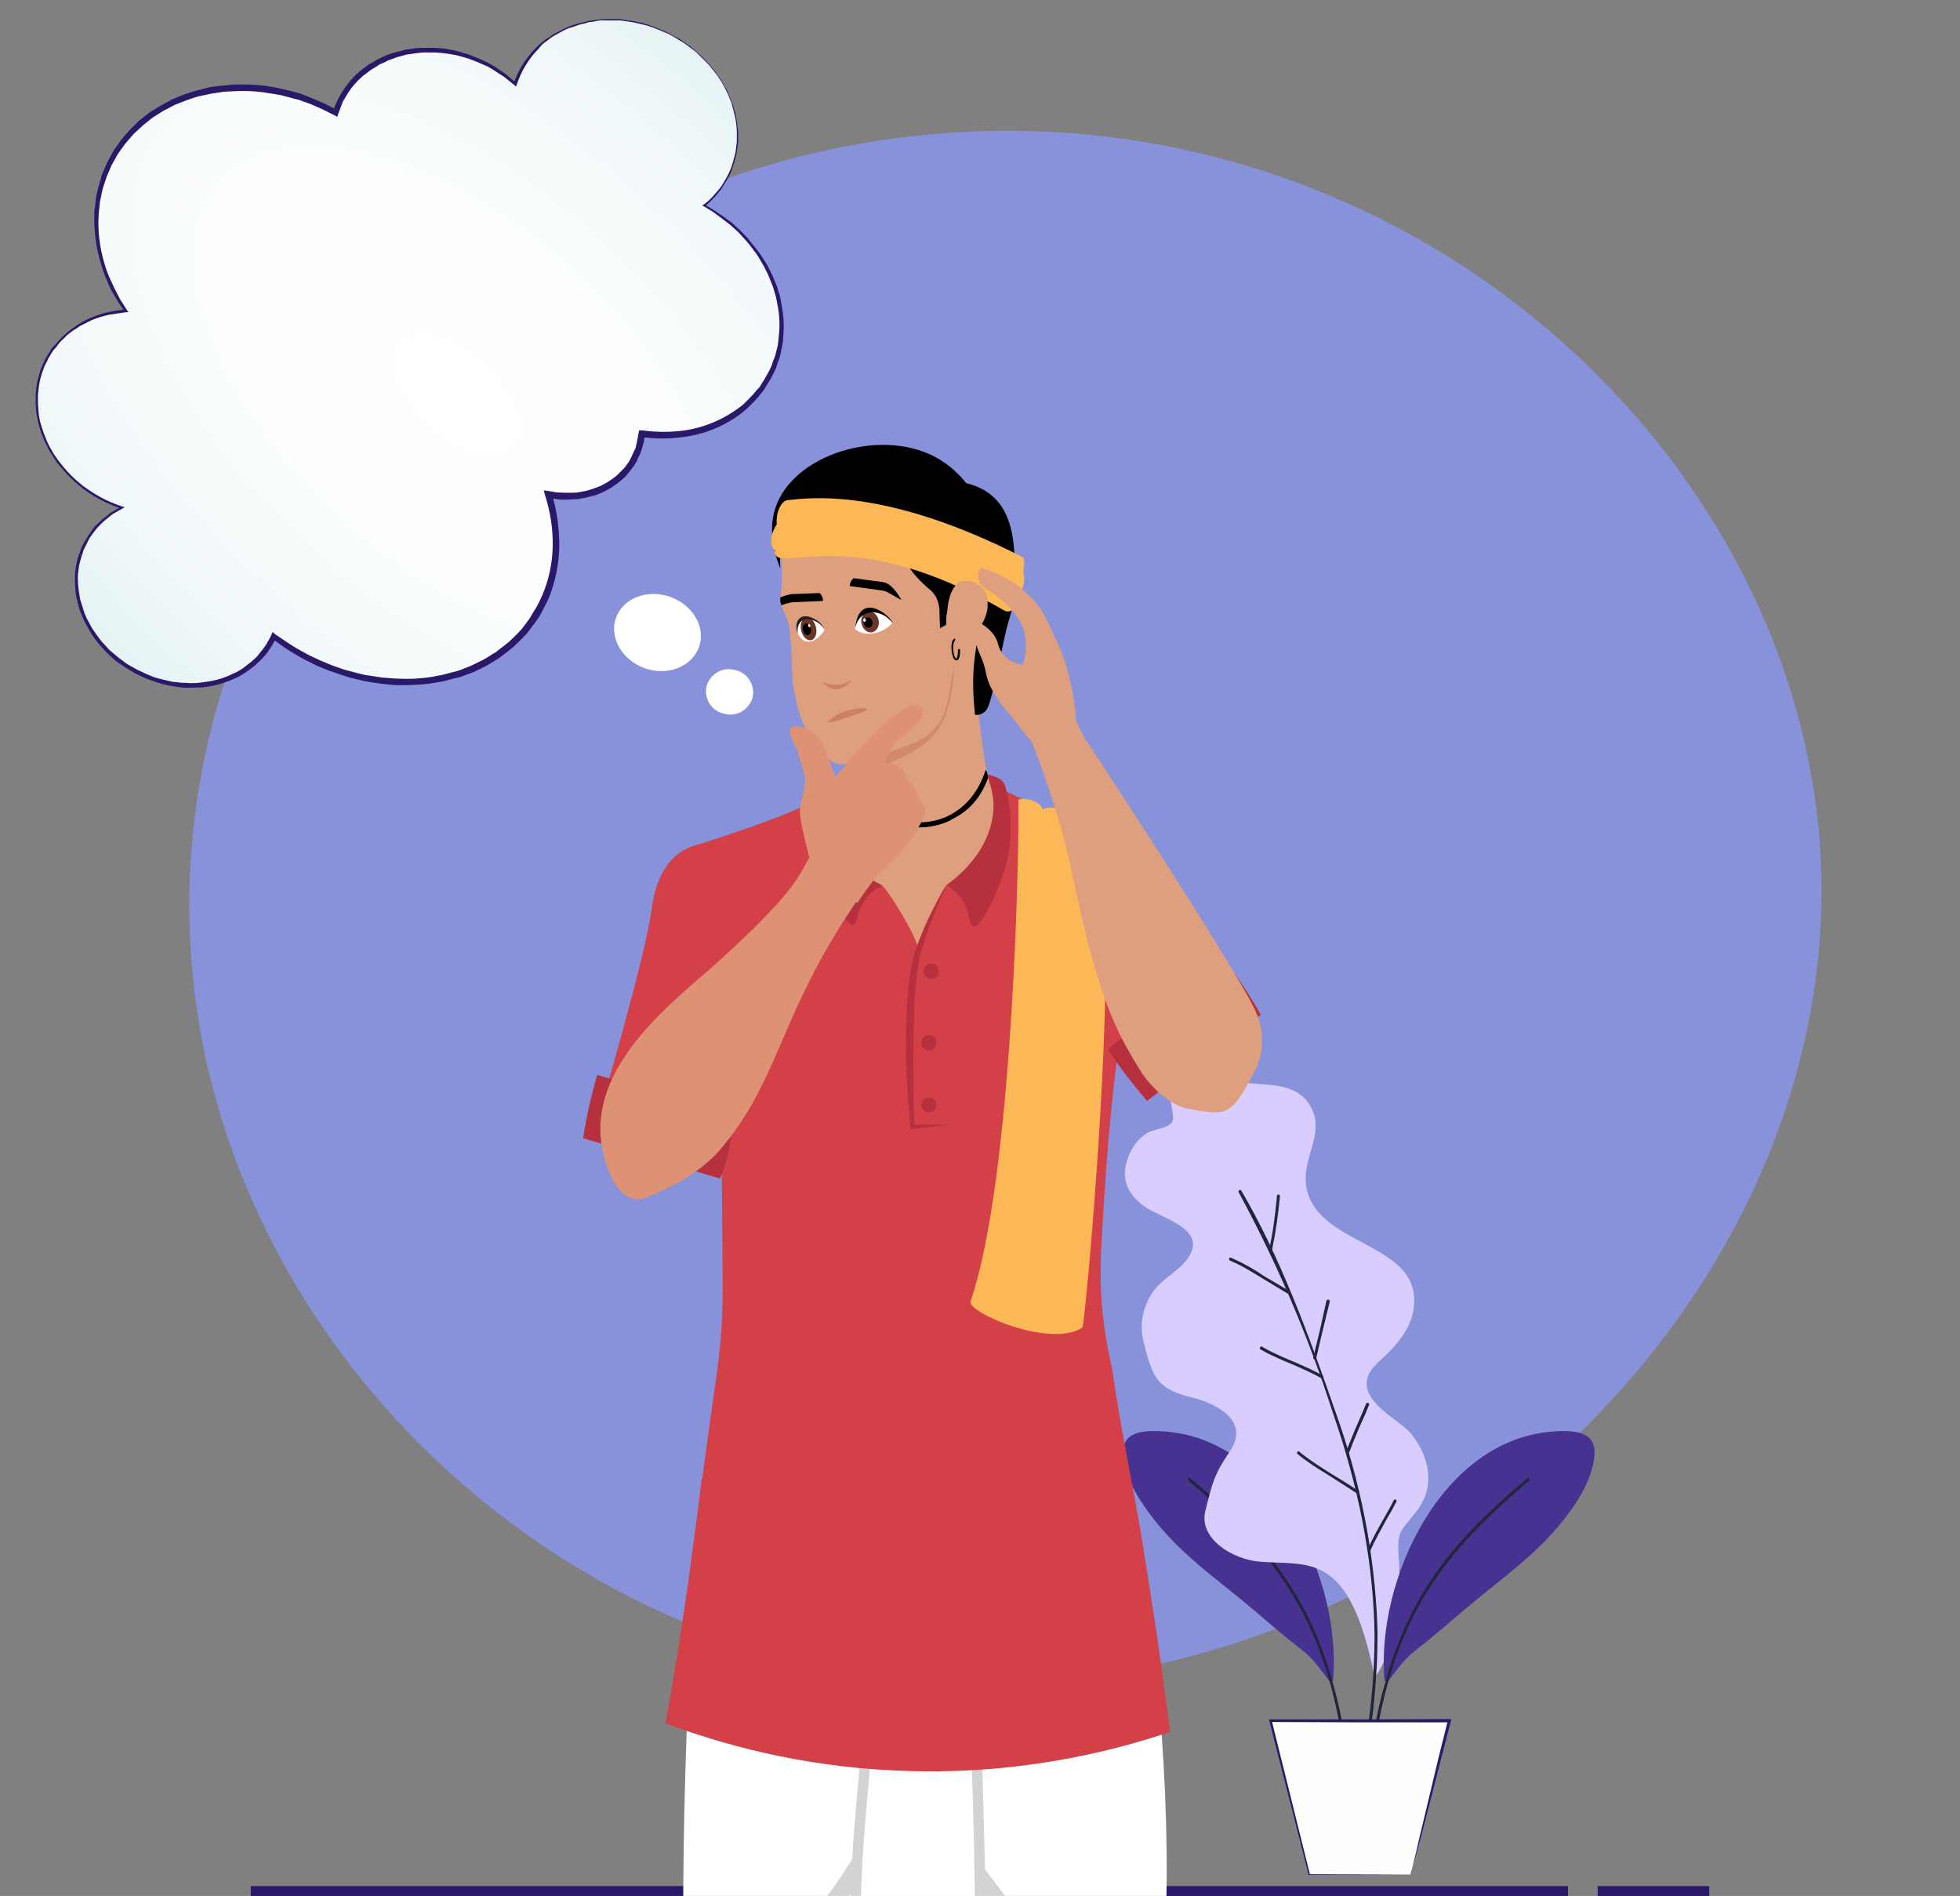 <?xml version="1.0" encoding="utf-8"?>
<!-- Generator: Adobe Illustrator 26.0.1, SVG Export Plug-In . SVG Version: 6.00 Build 0)  -->
<svg version="1.1" id="Layer_1" xmlns="http://www.w3.org/2000/svg" xmlns:xlink="http://www.w3.org/1999/xlink" x="0px" y="0px"
	 viewBox="0 0 594 574.5" style="enable-background:new 0 0 594 574.5;" xml:space="preserve">
<rect x="0" y="0" width="594" height="574.5" fill="#808080" stroke="none"/>
<style type="text/css">
	.st0{fill:#8892DB;}
	.st1{fill:#483291;}
	.st2{fill:#21263D;}
	.st3{fill:#D9CCFF;}
	.st4{fill:#FDFFFF;}
	.st5{fill:#2A1969;}
	.st6{fill:none;}
	.st7{fill:url(#SVGID_1_);}
	.st8{fill:#FFFFFF;}
	.st9{fill:none;stroke:#2A1969;stroke-width:3;stroke-miterlimit:10;}
	.st10{fill:#D34047;}
	.st11{fill:#DE9F7E;}
	.st12{fill:#D38A6A;}
	.st13{fill:#FCB856;}
	.st14{fill:#CE8065;}
	.st15{fill:#6B3628;}
	.st16{fill:#211E1F;}
	.st17{fill:#D3D3D3;}
	.st18{fill:#FFFFFF;stroke:#D3D3D3;stroke-width:3.149;stroke-miterlimit:10;}
	.st19{fill:#B7303D;}
	.st20{fill:#DD9373;}
</style>
<path class="st0" d="M263.8,507.5C141.1,488.9,41.4,372.9,59.5,243.9C74.9,134,171.4,48.4,287,40.3c69.6-5.1,138.3,18.9,189.6,66.2
	c42.2,38.8,69.6,90.8,74.6,145.3C564.5,396.8,416.4,530.6,263.8,507.5"/>
<path class="st1" d="M404,509.2c2.7-30-17.1-73.7-51.9-75.5c-7.4-0.4-13,0.7-11.5,9c1,5.7,4.1,11,7.6,15.7
	c9,12.3,20.1,19.6,31.6,29.3c5.1,4.4,10,8.6,15.3,12.7c1.8,1.4,3.1,3,4.5,4.7c1,1.1,4,5.5,3.8,4.5l0.7-0.4L404,509.2z"/>
<path class="st2" d="M408.3,540.3c-0.2,0-0.5-0.2-0.5-0.4v-1.2c-0.2-3.6-0.7-14.4-4.8-29c-7.8-27.4-21.6-43.1-42.9-61.1
	c-0.2-0.2-0.2-0.5,0-0.7s0.5-0.2,0.6,0c21.4,18,35.4,34,43.1,61.6c2.8,9.5,4.4,19.3,4.9,29.2v1.1
	C408.7,540.1,408.6,540.3,408.3,540.3"/>
<path class="st3" d="M397.4,335.7c3.9,7.2-2.1,14.7-1.7,22.1c1.2,20.6,36.5,17.6,32.6,39.5c-0.8,4.4-3.5,8.3-6.5,11.5
	c-2.3,2.7-6.8,5.4-7.5,9.2c-1.3,7.3,9.4,11.9,13.3,16.4c5.6,6.8,7.5,16,1.8,23.4c-5.5,7-6.1,5.8-5.4,15.7c0.6,8.8-1.2,27-7.4,34.8
	c-7.6-38.8-20-33.8-34.9-35.1c-8.2-0.7-18.5-7-16.4-15.4c2.2-8.8,2.7-11,7.4-18c6.3-9.3-4-14.5-11.7-16.4
	c-10-2.6-11.6-5.3-14.4-16.7c-1.3-5-0.4-10,2.2-14.3c2.8-4.9,8.6-7,11.5-11.6c5.4-8.5-8.2-11.6-13.3-15.1c-5.6-4-7.5-8.9-5-15.3
	c1.2-3,3-5.5,5.7-7.1c2-1.2,6.2-1.3,7.5-3.3c1-1.6-0.7-5.4-0.4-7.5c0.2-2.6,1.3-5.1,3.2-7c5.7-5.1,13,1.9,19.3,2.6
	C384.7,329,393.3,327.9,397.4,335.7"/>
<path class="st2" d="M412,539.2h-0.1c-0.3,0-0.5-0.3-0.4-0.6l0,0c4.8-17.7,5.3-39.6,5-46.5c-0.7-20.6-4.9-42-12.5-63.8
	c-7.4-23.2-17-45.6-28.6-67c-0.1-0.3,0-0.5,0.2-0.7c0.2-0.1,0.5,0,0.6,0.2c11.6,19.7,20.2,43,28.6,67.2c7.4,20.6,11.7,42.2,12.6,64
	c0.3,7-0.2,29-5,46.8C412.4,539.1,412.2,539.2,412,539.2"/>
<path class="st2" d="M385,379.2c-0.3,0-0.5-0.3-0.4-0.6l0,0c1-4,1.8-9.7,2.4-16.2c0-0.3,0.2-0.5,0.5-0.4c0.3,0,0.4,0.2,0.4,0.5
	c-0.5,5.5-1.3,10.9-2.4,16.3c0,0.2-0.2,0.4-0.4,0.4 M390.4,392l-0.3-0.1l-7.3-4.4c-3.3-2-6.2-3.9-10-5.5c-0.2-0.1-0.4-0.4-0.3-0.6
	c0.1-0.3,0.4-0.4,0.6-0.3c3.6,1.6,7,3.5,10.2,5.7l7.3,4.3c0.2,0.2,0.2,0.5,0,0.7C390.6,391.8,390.5,391.9,390.4,392 M398.4,411.9
	c-0.3,0-0.5-0.3-0.4-0.6l0,0l2-8.2l2-9c0.1-0.2,0.4-0.3,0.6-0.3c0.3,0.1,0.4,0.3,0.4,0.6l-2.2,9l-1.9,8.1
	C398.9,411.8,398.7,411.9,398.4,411.9 M400.6,417.7l-0.2-0.1c-2-1.2-5-2.5-8.3-4c-3.4-1.4-7-2.9-9.9-4.6c-0.3-0.1-0.4-0.3-0.4-0.6
	c0.1-0.3,0.3-0.4,0.6-0.4c0.1,0,0.2,0.1,0.3,0.2c2.9,1.7,6.4,3.2,9.8,4.6c3.2,1.4,6.3,2.8,8.3,4c0.3,0.1,0.3,0.4,0.2,0.7
	L400.6,417.7 M408.5,440.3h-0.2c-0.2-0.1-0.4-0.4-0.3-0.6c2-5,3-7.4,5-11.9l1-2.4c0.1-0.3,0.4-0.4,0.6-0.3c0.3,0.1,0.4,0.4,0.3,0.6
	l-1,2.5c-1.8,3.9-3.5,7.9-5,11.9L408.5,440.3 M411.5,452.5h-0.3l-8.1-5.2c-3.9-2.4-6.7-4.1-9.7-6.6c-0.3-0.1-0.4-0.4-0.3-0.6
	c0.1-0.3,0.4-0.4,0.6-0.3c0.1,0,0.2,0.1,0.3,0.3c3,2.4,5.7,4.1,9.5,6.5c2.3,1.4,5,3,8.2,5.2c0.2,0.1,0.3,0.4,0.1,0.6L411.5,452.5
	 M415,470.2h-0.3c-0.2-0.1-0.3-0.4-0.2-0.6c1.3-3.2,3.3-6.7,5-9.7c1.1-2,2.2-3.8,2.9-5.3c0-0.2,0.4-0.3,0.6-0.2
	c0.2,0.1,0.3,0.4,0.2,0.6c-0.9,1.8-1.9,3.6-3,5.4c-1.6,3-3.6,6.4-4.9,9.5C415.3,470.1,415.1,470.2,415,470.2"/>
<path class="st1" d="M419.6,509.2c-2.7-30,17.2-73.7,52-75.5c7.3-0.4,12.9,0.7,11.4,9c-1,5.7-4,11-7.5,15.7
	c-9,12.3-20.2,19.6-31.6,29.3c-5.2,4.4-10,8.6-15.3,12.7c-1.8,1.4-3.2,3-4.6,4.7c-0.9,1.1-4,5.5-3.7,4.5L419.6,509.2L419.6,509.2z"
	/>
<path class="st2" d="M415.4,540.3c0.2,0,0.4-0.2,0.4-0.4v-1.2c0.3-3.6,0.8-14.4,4.9-29c7.7-27.4,21.6-43.1,42.8-61.1
	c0.1-0.2,0-0.5-0.2-0.7c-0.1-0.1-0.3-0.1-0.4,0c-21.4,18-35.3,34-43,61.6c-2.9,9.9-4.6,20-5,30.3
	C414.9,540.1,415.1,540.3,415.4,540.3"/>
<path class="st4" d="M427.5,568h-30.7l-11.7-46.6h54.2L427.5,568z"/>
<path class="st5" d="M427.6,568l-30.8,0.1h-0.2l-11.9-46.6l-0.1-0.5H412l27.2-0.1h0.6l-0.1,0.6l-3,11.6l-3,11.7l-3,11.6l-3.2,11.6
	L427.6,568z M427.6,568l2.7-11.7l2.8-11.7l2.8-11.7l2.9-11.6l0.5,0.6h-27.1l-27.1-0.1l0.3-0.5L397,568l-0.2-0.1l30.7,0.1H427.6z"/>
<path class="st6" d="M238.3,19.4c-13.8-13.4-35.6-15.2-48.6-4c-4,3.4-6.6,7.6-8,12.2c-13.5-12.4-34.1-14-46.6-3.2
	c-3.7,3.1-6.4,7.2-7.8,11.8C108,25.4,83.9,26,68.3,39.4c-16.5,14.2-17.9,38.1-4.6,57c-6.6,0.5-13,2.8-18,7
	c-12.6,11-12,30.4,1.5,43.5c4.5,4.3,9.8,7.3,15.3,9.1c-1.9,1-3.8,2.2-5.4,3.6c-11.7,10-11,28,1.4,40.1c12.5,12,32,13.7,43.8,3.6
	c2.6-2.3,4.8-5.1,6.2-8.3c22.4,17.2,53,18.8,71.5,2.9c13.3-11.4,17-29,11.8-45.8c7.7,1.5,15.6-0.1,21.3-5c4-3.4,6.5-8.2,7-13.4
	c11.4,1.6,22.8-1,31.3-8.3c15.5-13.4,14.7-37.2-1.9-53.2c-3.1-3-6.7-5.6-10.5-7.7l0.8-0.6C252.8,52.7,252.1,32.8,238.3,19.4
	L238.3,19.4z"/>
<radialGradient id="SVGID_1_" cx="-1475.958" cy="-675.136" r="100.5" gradientTransform="matrix(1.239 -1.065 -2.192 -2.122 487.312 -2885.024)" gradientUnits="userSpaceOnUse">
	<stop  offset="0" style="stop-color:#FFFFFF"/>
	<stop  offset="0.3" style="stop-color:#FBFDFE"/>
	<stop  offset="0.6" style="stop-color:#F1F8F9"/>
	<stop  offset="0.9" style="stop-color:#DEEFF2"/>
	<stop  offset="1" style="stop-color:#D3EAED"/>
</radialGradient>
<path class="st7" d="M212.7,17.3C199,3.9,177.1,2,164.2,13.3c-3.8,3.2-6.6,7.4-8.1,12.1c-13.5-12.3-34.1-13.8-46.5-3.2
	c-3.7,3.2-6.5,7.3-7.9,12c-19.3-11-43.4-10.3-59,3c-16.5,14.3-17.9,38.2-4.6,57.1c-6.6,0.5-13,2.8-18,7c-12.6,11-12,30.4,1.5,43.4
	c4.5,4.3,9.8,7.4,15.3,9.2c-1.9,0.9-3.8,2.1-5.4,3.5c-11.7,10.1-11,28,1.4,40.2c12.5,12,32.1,13.7,43.8,3.6c2.7-2.2,4.8-5,6.3-8.2
	c22.4,17.1,53,18.8,71.6,2.9c13.2-11.4,17-29,11.7-45.9c7.5,1.7,15.4-0.1,21.4-5c3.9-3.4,6.4-8.1,6.9-13.3
	c11.1,1.8,22.5-1.2,31.3-8.3C241.3,109.9,240.5,86,224,70c-3.2-3-6.7-5.6-10.6-7.7l0.8-0.7c13-11.1,12.3-31-1.5-44.4V17.3z"/>
<path class="st5" d="M212.6,17.4c-1-1-2-2-3.2-2.8c-1.1-0.8-2.2-1.7-3.5-2.4l-1.8-1.1l-1.9-1l-3.9-1.6l-2-0.7l-2-0.5
	c-1.4-0.3-2.8-0.7-4.2-0.8l-2-0.3h-6.4l-2.1,0.4l-1,0.1c-0.4,0-0.7,0.2-1,0.3l-2.1,0.5l-2,0.7l-1,0.3l-1,0.4l-1.9,1l-1.8,1l-0.9,0.6
	l-0.8,0.6l-1.7,1.3L163,15c-2.9,3-5.1,6.7-6.4,10.7l-0.2,0.5l-0.5-0.4l-3.1-2.5l-3.4-2.2l-1.7-1l-1.9-0.8c-1.2-0.6-2.5-1-3.7-1.5
	l-2-0.6l-1.9-0.5c-1.3-0.2-2.6-0.5-4-0.6l-2-0.2h-4l-2,0.2l-2,0.3l-0.9,0.1l-1,0.3l-1.9,0.5l-1.9,0.7l-0.9,0.3l-0.9,0.5l-1.8,0.8
	c-1,0.8-2.3,1.3-3.3,2.2L110,23l-1.5,1.4c-1.4,1.4-2.6,3-3.6,4.7l-1,1.7l-1.4,3.7l-0.3,0.9l-0.9-0.5l-3.4-1.7l-3.6-1.6l-3.6-1.3
	l-3.8-1c-1.2-0.4-2.5-0.6-3.7-0.8l-3.9-0.6c-2.5-0.3-5.1-0.4-7.7-0.3l-3.8,0.2l-3.9,0.6l-3.7,0.8c-1.3,0.3-2.5,0.8-3.7,1.2l-3.6,1.4
	l-3.4,1.8l-3.2,2l-3,2.4l-2.9,2.7l-2.5,2.9l-2.2,3.1l-1.9,3.4l-1.5,3.5l-1.2,3.7l-0.8,3.8L30.1,63l-0.2,2c-0.3,5.1,0.3,10.1,1.8,15
	l0.6,1.9l0.7,1.8l1.6,3.5l1.8,3.5l2.1,3.3l0.4,0.6h-0.7L35.5,95l-2.6,0.4c-1.7,0.4-3.4,0.9-5.1,1.6l-1.2,0.6l-1.2,0.6l-1.2,0.6
	l-1.1,0.8c-0.8,0.4-1.5,1-2.2,1.5l-0.5,0.4l-0.5,0.5l-1,1c-0.6,0.5-1.2,1.2-1.7,2l-0.9,1l-0.7,1l-0.7,1.2c-0.3,0.3-0.4,0.8-0.6,1.2
	c-0.4,0.8-0.9,1.5-1.1,2.4c-0.7,1.6-1.1,3.4-1.4,5.1l-0.3,2.7v2.7l0.2,2.6c0,1,0.3,1.8,0.4,2.7c0.5,1.7,1,3.4,1.7,5l0.5,1.3l0.6,1.2
	l1.3,2.3l1.5,2.2l1.7,2.1c1.2,1.4,2.4,2.7,3.8,3.9l2,1.7l2.2,1.5c3,2,6.3,3.6,9.7,4.7l0.7,0.2l-0.7,0.4l-3,1.7l-2.6,2.1
	c-0.8,0.8-1.7,1.6-2.4,2.5l-1,1.3l-1,1.4l-1.5,3c-0.3,0.5-0.4,1-0.6,1.6l-0.5,1.6c-0.3,1-0.6,2.2-0.7,3.3l-0.2,1.7v1.7l0.1,1.6
	l0.2,1.7l0.3,1.7c0,0.5,0.2,1.1,0.4,1.6l1,3.2l0.7,1.6l0.8,1.5c1,2,2.4,3.8,3.8,5.6l2.3,2.5l2.6,2.2l2.7,2l3,1.7l3,1.4
	c1,0.4,2.1,0.9,3.2,1.2l1.6,0.4l1.7,0.4c1,0.3,2.2,0.4,3.3,0.5l0.8,0.1H56l1.7,0.1c1.1,0,2.2,0,3.3-0.2c2.3-0.3,4.5-0.6,6.6-1.4
	l1.6-0.6l1.5-0.7c1-0.4,2-1,2.9-1.6l1.3-1l1.3-1l1.3-1.2l0.6-0.6l0.5-0.7l1-1.2l1-1.4l0.4-0.7l0.4-0.7l0.8-1.5l0.4-1l0.8,0.7
	c2.2,1.4,4.3,3,6.6,4.3l3.4,1.9l3.6,1.7l3.6,1.5l3.7,1.3l1.9,0.5l1.9,0.5c1.3,0.3,2.5,0.7,3.8,0.8l3.9,0.6l3.9,0.3
	c2.6,0.1,5.2,0.2,7.8-0.1l2-0.2l1.9-0.3c1.3-0.3,2.6-0.4,3.8-0.8l1.9-0.5l1.9-0.5l3.6-1.4l3.5-1.7c1.2-0.6,2.2-1.3,3.3-2l0.9-0.5
	l0.7-0.6l1.6-1.2l1.5-1.2l1.4-1.3l1.4-1.4l1.3-1.4l1.2-1.6l1.1-1.5l1-1.7l1-1.6c3.2-5.7,4.9-12.1,5-18.6c0.1-5.2-0.7-10.4-2.3-15.4
	l-0.4-1.5l1.6,0.2l2.3,0.4l2.3,0.1h2.3c0.7,0,1.5,0,2.3-0.2l2.2-0.4l2.2-0.7l2.1-0.8l2-1.1l1.9-1.3l0.9-0.7l0.8-0.8l1.6-1.6l1.3-1.8
	c0.3-0.7,0.8-1.3,1-2l1-2.1l0.5-2.2l0.4-2.2l0.2-1h1c4.3,0.6,8.6,0.6,12.9,0c6.5-1,12.5-3.7,17.6-7.8l2.3-2.3l1.1-1.2l1-1.2l0.6-0.6
	l0.4-0.7l0.9-1.4l1.6-2.8l0.7-1.5l0.5-1.5l0.6-1.5l0.4-1.6l0.4-1.6l0.2-1.6l0.3-3.2c0.1-2.2,0-4.4-0.4-6.6l-0.6-3.2l-0.9-3.1l-1.2-3
	c-0.4-1.1-1-2-1.4-3l-1.7-2.9l-0.9-1.4l-1-1.3l-1-1.3l-1-1.2l-2.3-2.5l-2.4-2.2l-2.6-2l-2.7-2l-2.8-1.7l-0.5-0.2l0.4-0.3
	c0.9-0.5,1.6-1.3,2.4-2l2.1-2.4l0.5-0.6l0.5-0.7l0.8-1.3l0.8-1.4l0.7-1.4c0.5-1,0.8-2,1.1-3l0.8-3l0.4-3.2v-3.2l-0.1-1.6l-0.2-1.6
	l-0.3-1.5l-0.2-0.8l-0.2-0.8l-0.4-1.5l-0.2-0.8l-0.3-0.7l-0.6-1.5l-0.3-0.7l-0.4-0.8l-0.7-1.4l-0.8-1.4c-0.6-0.8-1.1-1.8-1.8-2.6
	l-2-2.5L212.6,17.4L212.6,17.4z M212.8,17.2l2.2,2.3l2,2.5l1.8,2.7l0.8,1.4l0.8,1.4l0.3,0.7L221,29l0.6,1.5l0.3,0.7l0.3,0.8l0.4,1.5
	l0.3,0.8l0.1,0.8l0.3,1.6l0.2,1.6l0.2,1.6V43l-0.4,3.2l-0.8,3.1l-1,3l-0.8,1.5l-0.8,1.4l-0.9,1.4l-0.4,0.7l-0.5,0.6
	c-0.7,0.8-1.3,1.7-2.1,2.4c-0.8,0.8-1.5,1.6-2.4,2.2V62l2.8,1.7l2.8,1.9l2.7,2l2.5,2.3l2.3,2.4l1,1.3l1.1,1.3l1,1.3l1,1.4
	c0.6,1,1.3,1.9,1.8,2.9l1.5,3l1.3,3.1l1,3.2l0.6,3.3c0.4,2.3,0.6,4.5,0.5,6.8l-0.2,3.4L237,105l-0.3,1.6l-0.4,1.7l-0.6,1.6l-0.5,1.6
	l-0.7,1.5c-0.6,1-1,2.1-1.7,3l-0.9,1.5l-0.4,0.7l-0.6,0.7l-1,1.3l-1.2,1.3l-2.4,2.4c-5.2,4.5-11.6,7.4-18.4,8.4
	c-4.5,0.7-9,0.8-13.6,0.1l1.2-0.9l-0.4,2.5l-0.7,2.4c-0.2,0.8-0.6,1.6-1,2.3c-0.2,0.8-0.7,1.5-1.1,2.2l-1.5,2
	c-0.6,0.7-1.1,1.4-1.7,1.9l-0.9,0.8l-1,0.8l-2,1.4L183,149l-2.3,1l-2.4,0.6c-0.8,0.3-1.6,0.3-2.4,0.5c-0.9,0.2-1.7,0.2-2.5,0.2
	l-1.2,0.1h-1.3c-0.8,0-1.6,0-2.4-0.2l-2.5-0.3l1.2-1.4c1.6,5.2,2.3,10.6,2.3,16c-0.1,5.5-1.2,10.9-3.3,16l-1.8,3.6l-1,1.8l-1.2,1.7
	l-1.2,1.6l-1.2,1.6l-1.4,1.5l-1.5,1.5l-1.4,1.3l-1.6,1.3l-1.7,1.3l-0.8,0.6l-0.8,0.5c-1.2,0.7-2.3,1.5-3.5,2.1l-3.7,1.8l-3.8,1.4
	l-2,0.5l-2,0.5c-1.2,0.4-2.6,0.6-3.9,0.8l-2,0.3l-2,0.2c-2.7,0.2-5.4,0.3-8.1,0.2l-4-0.4l-4-0.6c-1.4-0.2-2.6-0.6-4-0.9l-2-0.5
	l-1.8-0.6l-3.9-1.3l-3.7-1.5c-2.4-1.2-4.8-2.3-7.1-3.8c-2.4-1.3-4.5-3-6.7-4.5l1.3-0.3l-0.8,1.6l-0.4,0.7l-0.5,0.8l-1,1.5l-1.2,1.4
	l-0.6,0.6l-0.6,0.6l-1.3,1.2l-1.4,1.1l-1.4,1c-1,0.7-2,1.3-3.1,1.8l-1.7,0.7l-1.6,0.6c-2.3,0.8-4.6,1.3-7,1.5l-3.4,0.1h-1.8
	l-0.9-0.1l-0.8-0.1c-1.2-0.2-2.4-0.3-3.5-0.6l-1.7-0.4l-1.7-0.5l-3.3-1.2l-3.1-1.5l-3-1.8l-2.9-2c-0.9-0.8-1.7-1.6-2.6-2.4l-2.4-2.6
	c-1.5-1.8-2.7-3.7-3.8-5.8l-0.8-1.5l-0.7-1.7c-0.5-1-0.8-2.2-1.1-3.3l-0.4-1.7l-0.3-1.7l-0.1-1.8l-0.1-1.7v-1.8l0.2-1.7
	c0.1-1.2,0.4-2.3,0.7-3.5l0.6-1.6l0.6-1.7c0.5-1,1-2,1.7-3l1-1.5l1-1.4c0.8-1,1.7-1.6,2.5-2.4l2.8-2.2l3-1.7v0.6
	c-3.5-1.1-6.7-2.7-9.8-4.7l-2.2-1.6l-2-1.7c-1.4-1.2-2.7-2.6-3.9-4l-1.7-2l-1.5-2.4c-0.5-0.7-1-1.5-1.3-2.3l-0.7-1.3l-0.5-1.2
	c-0.7-1.7-1.3-3.4-1.7-5.2L11,125l-0.2-2.7v-2.8l0.3-2.7c0.3-1.8,0.8-3.6,1.4-5.3l1.1-2.5l0.7-1.2l0.7-1.1l0.7-1.2l1-1
	c1.7-2.1,3.7-4,6-5.5l1.1-0.8l1.2-0.7l1.2-0.6l1.3-0.6c1.7-0.7,3.4-1.3,5.2-1.7l2.7-0.5l2.7-0.3l-0.3,0.7l-2.2-3.3l-2-3.5L32,84.1
	l-0.7-1.9l-0.6-1.9c-1.6-5.1-2.3-10.4-2.1-15.7c0-0.6,0-1.3,0.2-2l0.2-2c0.1-1.2,0.5-2.5,0.8-3.8l1.1-3.9l1.6-3.7l1.9-3.5l2.3-3.3
	l2.6-3l2.8-2.8l3.2-2.5l3.4-2.1l3.5-1.9l3.7-1.5c1.3-0.4,2.5-0.9,3.8-1.2l4-1l3.9-0.5c1.3,0,2.6-0.3,4-0.3c2.6,0,5.3,0,8,0.3
	l3.9,0.6l3.9,0.9l3.8,1l3.7,1.5l3.7,1.6l3.5,1.8l-1.2,0.5c1.3-4,3.6-7.7,6.5-10.7l1.5-1.4l1.7-1.3l0.8-0.6c0.3-0.3,0.6-0.4,1-0.6
	l1.7-1l2-1l0.9-0.4l1-0.4l2-0.6l2-0.5l1-0.3l1-0.1l2-0.3l2.1-0.1h4.1l2.1,0.2c1.4,0.1,2.7,0.5,4,0.7l2,0.6l2,0.6l3.9,1.6l1.8,0.9
	l1.8,1l3.4,2.3l3.2,2.7l-0.7,0.1c1.6-4.7,4.5-8.9,8.3-12.2l1.7-1.3l1-0.6l0.8-0.6l1.9-1l2-1l0.9-0.4l1-0.4l2-0.6l2.1-0.5l1-0.3
	l1.1-0.1l2.1-0.3l2.2-0.1h4.2l2.2,0.4c1.4,0,2.8,0.5,4.2,0.7l2,0.6l2,0.7c1.3,0.6,2.7,1,4,1.7l1.8,1l1.9,1l3.5,2.5L212.8,17.2
	L212.8,17.2z"/>
<path class="st8" d="M205.4,181.9c6.4,3.5,8.9,10.7,5.5,16.1c-3.4,5.4-11.3,7-17.7,3.5s-9-10.8-5.6-16.2S198.9,178.3,205.4,181.9
	 M228.1,211.3c-1,3.7-4.8,6-8.5,5c-3.8-0.7-6.3-4.4-5.5-8.2V208c1-3.7,4.8-6,8.5-5c0,0,0,0,0.1,0
	C226.5,203.8,228.9,207.5,228.1,211.3L228.1,211.3"/>
<path class="st6" d="M180.6,573h244.2"/>
<path class="st9" d="M76,573h399.2 M484.2,573H518"/>
<g>
	<g>
		<path class="st10" d="M326.8,266c6.2-3.3,12.2-7.1,17.2-12.1c11.4,16.5,25.8,37.7,29.3,45.2c-7.3,5.4-23.8,16.5-31,27.6l-4.1-5.9
			l-15.6-22.4c-4.9-7.6-9.9-15.2-14.8-22.8C314.2,272.5,320.5,269.4,326.8,266z"/>
	</g>
	<g>
		<g>
			<path class="st11" d="M255.3,241.9c1.3,2.8,4.3,8.4,10.5,12.4c1.1,0.7,15.6,9.8,26.2,1.8c8.8-6.6,7.3-19.4,7.3-20
				c-2.9-17.8-3.8-30.9-3.7-32.8c0.2-2.6,0.5-5,0.5-5c0,0,0,0,0,0c0.3-2.6,0.6-5,1-7.4c-8-2.4-28.9-1.2-36.9,14.2
				c-3,5.8-4.2,13.6-2.2,24c0.1,1.5,0,3.3-0.3,5.3C257.2,237.6,256.2,240.1,255.3,241.9z"/>
			<path class="st12" d="M258,229.1c0,0.7,0,1.3,0,2.1c0,1.2-0.2,2.3-0.3,3.2c2-0.3,4.5-0.7,7.4-1.6c3.2-1,5.6-2,6.2-2.3
				c4.2-1.9,10.1-4.6,13.7-10.6c1.8-2.9,2.4-5.6,3.1-8.7c0.9-4.1,1.1-7.6,1-10c-4.6-1.4-18.2-5.1-27,2.1c-0.6,0.5-1.3,1.1-1.9,1.8
				C257.2,210.9,256,218.7,258,229.1z"/>
			<path class="st11" d="M236.6,182.2c0,0.2,0,0.3,0.1,0.5c0.1,0.8,0.4,1.7,0.8,2.5c0,0,0.3,0.6,1.3,2.9c0.5,1.3,1.1,7.6,1.3,16.4
				c0,1.5,0.3,3.7,0.9,6.6c0.7,3.4,2,9.1,6.2,14.6c1,1.3,2.5,3,4.7,4.9c0.8,0.7,1.9,1.1,3,1c1-0.1,2.2-0.2,3.5-0.5
				c0.2,0,0.6-0.1,1.2-0.3c3.3-0.7,7.1-1.8,11.1-3.3c2.5-0.9,5.5-2,7.6-3c4.7-2.3,8-6.8,8.9-11.9c0.8-3.2,0.9-6.3,1.7-9.4
				c0.3-2,0.5-3.9,0.8-5.9c0.1-0.1,0.1-0.2,0.2-0.2c0.4-0.2,0.6-0.1,1.2-0.2c5.9-1,9.6-8.7,10.6-10.8c4.3-8.8,5.6-27.2-6.3-37.5
				c-7.7-6.6-17-6.5-22-6.6c-7.4-0.2-38.1,4.8-36.5,30.9c0.1,2.1,0.1,4.2-0.2,6.3c0,0.3-0.1,0.5-0.1,0.8c0,0.1,0,0.3,0,0.4
				C236.5,180.9,236.5,181.6,236.6,182.2z"/>
			<path d="M289.1,184.1c-2,1.6-1,3.9-1,4.5c-0.6,0.6-2.6,1.2-3.2,1.8c-0.1-1.9-0.2-3.8-0.2-5.7c-0.2-2.4-1-3.9-1.7-4.8
				c-0.9-1.2-1.7-1.5-3.5-3.3c0,0-1.5-1.4-2.9-3.2c-3.6-4.7-5.1-9.7-5.6-11.4c-0.3-1.1-0.5-2-0.6-2.6c-1.3,0-3.2,0-5.5,0.3
				c-3.5,0.3-5.9,0.9-6.8,1.1c-9.5,2-15.3-2-19.1,1.3c-1.5,1.3-3,3.9-2.5,10.2c-3.8-9.3-2.4-15.5-1.6-18.1
				c5.3-16.7,31.9-24.5,48.4-15.8c4.7,2.5,7.8,5.8,9.5,8c4.6,1.1,7.3,3.2,8.7,4.6c6.6,6.6,6.2,17.8,5.9,27.9
				c-0.1,1.6-0.3,3.1-0.3,3.1c-0.4,3-1.1,5.2-1.3,5.8c-1.7,5.3-4.2,20.7-6.2,26c-0.2,0.6-0.7,1.8-1.9,2.4c-0.8,0.4-1.6,0.5-2.2,0.4
				c-0.9-8-0.6-13.5-0.1-17.3c0,0,0-0.1,0-0.1c0.2-1.1,0.7-5,0.9-8.4c0.3-4.4,0.5-6.6-0.3-7.4C294.6,182.1,291.2,182.4,289.1,184.1z
				"/>
			<path id="XMLID_00000109015806951619154160000000948044555734715830_" class="st13" d="M309.9,168.8
				c-41-20.9-63.8-18.1-71.5-17.2c-1.3,0.3-3.3,2.9-3,7.3c-1.8,2.6-2.4,6.3-0.5,7.9c0,0,0,0.1-0.1,0.2c-0.2,1,0.7,2,1.8,2.1
				c8.5,0.6,28.9-6.5,67.6,15.8c0.9,0.6,2.1,0.5,2.8-0.3c0.7-0.9,1.3-2.3,1.3-4.4c2.3-1.4,2.4-5.7,1.8-6.9
				C310.5,171.1,310.6,169.2,309.9,168.8z"/>
			<path class="st11" d="M287.1,185c0.5-7,3.6-8.6,3.6-8.6c2.4-1.1,5.7,0,7.4,2.2c1.3,1.7,1.2,3.7,1.2,5.1c-0.1,2.6-1.2,4.5-2.6,7.1
				c-1.1,1.9-1.6,2.8-2.7,3.8c-2.1,1.8-4.5,2.2-5.8,2.3c-0.2-0.1-0.5-0.2-0.8-0.5c-1.3-1.3-0.7-3.5-0.6-9.8
				C286.9,186.4,287,185.8,287.1,185z"/>
		</g>
		<path class="st14" d="M251,218.8c-0.2-0.5,3.1-3,7.1-3.8c2.1-0.5,4.5-0.5,4.6-0.1c0.1,0.4-2.3,1.3-4.5,2
			C255.5,217.9,251.2,219.3,251,218.8z"/>
		<g>
			<path class="st8" d="M249.9,190.9c-2.1-3.5-5.6-4.4-7.1-3.4c-1.1,0.8-1.4,2.7-1,4.5C243.6,195.8,247.3,195,249.9,190.9z"/>
			
				<ellipse transform="matrix(0.975 -0.224 0.224 0.975 -36.419 59.59)" class="st15" cx="244.9" cy="190.6" rx="2.3" ry="3.5"/>
			<ellipse transform="matrix(0.975 -0.224 0.224 0.975 -36.455 59.481)" cx="244.4" cy="190.7" rx="1.2" ry="1.8"/>
			
				<ellipse transform="matrix(0.975 -0.224 0.224 0.975 -36.181 59.612)" class="st8" cx="245.1" cy="189.6" rx="0.3" ry="0.5"/>
			<path class="st16" d="M241.8,192c-0.3-1.7,0.2-3.3,1.4-4c1.7-1.1,4,0.3,4.6,0.6c1.1,0.7,1.8,1.6,2.1,2.2
				c-0.3-0.6-0.9-1.9-2.3-2.8c-0.3-0.2-3.3-2.2-5.2-0.7C241.3,188.2,241,190.2,241.8,192z"/>
		</g>
		<path class="st14" d="M249.6,206.8c-0.1,0.3,1.2,1.7,2.9,2c2.9,0.5,5.6-2.4,5.4-2.6c-0.1-0.2-2,1.5-4.9,1.3
			C251,207.5,249.7,206.6,249.6,206.8z"/>
		<g>
			<path d="M273.2,181.8c-0.7-1.2-1.6-2.7-3.1-4.1c0,0,0,0,0,0c-0.8-0.8-1.9-1.3-3.1-1.4c-2.8-0.4-5.5-0.7-8.3-1.1
				c-0.2,0.2-0.7,0.6-0.9,1.2c-0.2,0.5-0.3,0.9-0.3,1.2c3.2,0.4,6.5,0.9,9.7,1.3c0.7,0.1,1.4,0.3,2,0.7
				C270.5,180.3,271.8,181.1,273.2,181.8z"/>
		</g>
		<g>
			<path d="M236.8,183.4c0.8-0.3,1.8-0.6,2.7-0.8c0.2,0,0.4-0.1,0.6-0.1l9.3-0.4c0-0.3,0-0.7-0.2-1.2c-0.2-0.6-0.6-1-0.8-1.2
				c-2.7,0.1-5.3,0.2-8,0.3c-0.7,0-1.3,0.2-1.3,0.2c-1.1,0.2-2,0.6-2.6,0.8c0,0.4-0.1,0.8,0,1.4
				C236.6,182.8,236.7,183.1,236.8,183.4z"/>
		</g>
		<g>
			<path class="st8" d="M259.1,190.6c0.4,0.3,0.9,0.7,1.7,1c1.7,0.7,3.2,0.4,4,0.3c3-0.5,4.9-2.3,5.7-3.1c-0.5-0.7-2.2-3-5.2-3.6
				c-0.8-0.2-2.4-0.5-3.8,0.4C258.9,187,259.1,190.5,259.1,190.6z"/>
			<g>
				<path class="st15" d="M261.1,189c0.4,1.7,1.8,2.9,3.2,2.6c1.4-0.3,2.3-1.9,2-3.6s-1.8-2.9-3.2-2.6
					C261.6,185.7,260.7,187.3,261.1,189z"/>
				<path d="M261.8,188.9c0.2,0.9,0.9,1.4,1.6,1.3c0.7-0.1,1.2-1,1-1.8c-0.2-0.9-0.9-1.4-1.6-1.3
					C262.1,187.3,261.6,188.1,261.8,188.9z"/>
				<path class="st8" d="M261.6,188c0.1,0.3,0.3,0.5,0.5,0.4s0.4-0.3,0.3-0.6c-0.1-0.3-0.3-0.5-0.5-0.4
					C261.7,187.5,261.6,187.7,261.6,188z"/>
				<path d="M259.1,190.6c0.1-0.4,0.5-3.1,2.8-4.4c2.5-1.4,6.3-0.5,8.6,2.6C270.1,186.7,260.3,178.5,259.1,190.6z"/>
			</g>
		</g>
		<g>
			<path d="M289.9,200.1c0.9-0.1,1.2-1.9,1-3.5l-0.6,0.2c0.1,1.8-0.3,2.7-0.5,2.8c-0.2,0-0.8-0.9-0.9-2.7c-0.1-1.8,0.3-2.8,0.5-2.8
				c0.1-0.2,0.1-0.4,0-0.6c-0.9,0.1-1.2,1.9-1,3.5C288.5,198.4,289,200.2,289.9,200.1z"/>
		</g>
	</g>
	<g>
		<g>
			<g>
				<path class="st11" d="M336.3,267.7c-0.1-3.1,0.5-7.7-0.6-10.7c-11.3-2.1-25-12.4-33.7-17.1c-0.4-0.2-0.9-0.7-1.3-1.3
					c-0.9-1.5-1.5-3.3-1.9-5.2c-0.8,1.3-1.7,2.7-2.6,4c-2.5,3.5-5.6,6.9-9.6,8.9c-3.8,1.9-8.2,2.3-12.3,1.8
					c-4.3-0.5-8.2-2.1-11.3-5.1c-2.5-2.4-4.4-5.5-5.6-8.8c-0.2,0.8-0.4,1.7-0.7,2.4c0,0-23.5,17.9-37.1,20.4
					c-2.2,0.8-2.1,5.9-2.2,7.6c-0.4,5.5-1.2,13.6-0.9,19.2c0.5,8.6,1.3,17.2,2.2,25.8c0.8,8.1,0.5,16.1,3.3,23.9
					c1.9,5.3,5.1,10,6.5,15.5c1.5,5.8,1.6,11.7,1.3,17.5h93.6c0-3.1,0.2-6.1,0.6-9.2c0.5-4.3,1.5-8.5,3-12.6c1.7-4.5,4.6-8.5,6-13.1
					c1.4-4.6,2-9.4,2.4-14.2c0.7-8.1,0.8-16.3,0.9-24.5C336.5,285.4,336.5,275.3,336.3,267.7z"/>
			</g>
			<g>
				<path class="st10" d="M179.7,343.9c9.8-33.4,16.2-57.3,17.9-69c0.4-2.9,1.7-11.2,7.7-16c2-1.6,4.5-2.7,7.8-3.3
					c5.7-1,9.6-1.4,15.2-2.9l15.9,13.6c-8,29.7-16.1,59.5-24.1,89.2c-6.3-1.9-12.6-3.8-19.1-5.7
					C193.8,347.7,186.7,345.7,179.7,343.9z"/>
			</g>
			<path class="st11" d="M240.8,717.6c-1.2-7.8-3-18.8-5.7-32.6c-1.4-7.3-3.3-16.6-5.8-27.4c0,0,16.6-16.3,30.7-8.6
				c10.6,5.8,7.1,26.9,3.2,69.4c-0.4,4.7-0.8,8.6-1.1,11.5c-6.5,0-13,0-19.4,0C242.2,727,241.6,722.8,240.8,717.6z"/>
			<path class="st11" d="M320.1,717.6c1.2-7.8,3-18.8,5.7-32.6c1.4-7.3,3.3-16.6,5.8-27.4c0,0-16.6-16.4-30.7-8.6
				c-10.1,5.6-7.1,26.9-3.2,69.4c0.4,4.7,0.8,8.6,1.1,11.5c6.5,0,13,0,19.4,0C318.7,727,319.3,722.8,320.1,717.6z"/>
			<path class="st8" d="M211.8,457.9c-3,40.3-4.2,74.9-4.6,102.1c-1,68.2,2.9,89,18.1,101.4c12.7,10.3,29.3,11.4,41.8,10.5
				c3.2-16.5,6.1-34.4,8.3-53.5c2.3-19.9,3.6-38.7,4.1-56.1c-2-33.3-4-66.5-6-99.8C252.9,461,232.3,459.4,211.8,457.9z"/>
			<path class="st8" d="M342,455.3c8.4,26.3,27.2,182-14.4,216.2c-5.5,9.1-26.7,9.9-33.3,2.4c-3.2-17-6.2-34.5-9-52.6
				c-3.6-23.6-6.5-46.5-8.8-68.6c-1.4-9.2-2.5-19.2-3-29.9c-1.1-23,0.7-43.4,3.4-60.4C284,454.7,334.7,450.9,342,455.3z"/>
			<g>
				<g>
					<path class="st17" d="M265,574.4c1.6,20.5-11.7,41.6-30.9,49C249.2,608.8,258.4,594.4,265,574.4L265,574.4z"/>
				</g>
				<g>
					<path class="st17" d="M266.8,591.9c6.4,18.2-0.7,40.6-16.4,51.9c4.5-8.2,8.6-16.2,11.3-25C264.6,610,265.9,601.2,266.8,591.9
						L266.8,591.9z"/>
				</g>
				<g>
					<path class="st17" d="M290.2,578.8c5,7.8,9.6,15.4,14.9,22.9c5.2,7.5,10.9,14.4,16.4,21.7C305.1,615.1,292.5,597,290.2,578.8
						L290.2,578.8z"/>
				</g>
				<g>
					<path class="st17" d="M286.7,596.3c3.1,7.8,6,15.3,9.8,22.7c3.8,7.4,8.2,14.1,12.7,21.2C294.4,631.8,284.9,613.2,286.7,596.3
						L286.7,596.3z"/>
				</g>
				<g>
					<path class="st17" d="M263.4,554.9c0.2,14.8-10.7,29.9-24.9,34.4c2.4-2.9,4.8-5.6,7-8.3C252.5,572.9,257.9,564.2,263.4,554.9
						L263.4,554.9z"/>
				</g>
				<g>
					<path class="st17" d="M292.4,558.7c5.6,6.7,11.5,15.1,16.9,21.9c1.9,2.4,3.8,4.9,5.6,7.7c-3.2-1-6-2.7-8.6-4.7
						C298.7,577.6,292.9,568.6,292.4,558.7L292.4,558.7z"/>
				</g>
				<path class="st18" d="M296,483.2c1.6,4.8-0.1,11.4-0.2,15.9c-0.2,10.2,0,20.5,0.2,30.7c0.4,20.7,1.5,41.4,0.7,62.1
					c-0.1,3,0.1,6.5-1,9.3c-3.7,9.9-25.6,13.3-33.7-1.2c-3.2-5.6-2.7-13.8-2.7-20c0-10.8,0.8-21.6,1.7-32.3
					c1.7-19.8,3.6-39.6,5.9-59.3c1.1-9.4,13-12.4,20.9-11.3c2.4,0.4,5,1.2,6.6,3.1C295.1,481.1,295.7,482.1,296,483.2z"/>
			</g>
			<path class="st10" d="M208.9,256.8c31.5-10,41-14.9,42-17.4c0.2-0.4,0.9-2.5,2.7-3.5c1.1-0.6,3.7-0.7,3.7-0.7
				c-5.8,13.3-6.3,26.5,9.6,32.8c1.8,0.7,10.9,15.8,11.5,19.7c0,0,6.7-18.8,8.6-19.5c17.4-6.3,16.1-21.5,12.2-33.3
				c0.6,0.1,1.8,0.4,3,1.2c0.4,0.3,1.4,1,2.2,2.3c0.4,0.6,0.6,1.1,0.7,1.5c14.5,6.9,25.3,11.9,29.4,13.5c3.9,1.6,7.7,3.1,11.4,4.5
				c0,0.7,0.1,1.9,0.1,3.4c0.1,18.4-3.4,29.1-6.3,50.8c-2,14.4-4.1,31.2-5.9,65.2c-0.2,3.2-0.5,9.4,0.1,17.6
				c0.8,10.8,3,18.6,3.4,21.5c1.8,14.2,9.4,50.5,9.5,55.7c-17.2,6-44,13-77.2,12.2c-24.7-0.6-45.3-5.2-60.3-9.9
				c3.7-27.9,6.3-46.9,7.3-53.7c0.2-1.5,1-6.3,1.6-12.9c0.2-2,0.4-4.1,0.5-6.4c0.5-8.7,0.3-13.6,0.2-26.8
				c-0.1-19.9-0.3-18.9,0.1-26.6c0.7-15.9-4.3-35.8-4.3-35.8C212.2,301.8,209.5,285.1,208.9,256.8z"/>
			<g>
				<path d="M277.6,250.7c-1.6,0-11.6-0.3-17.1-7.7c-1.3-1.7-2-3.4-2.4-4.5c-0.5-1.5-0.8-2.7-1-3.7c0,0,0-0.1,0-0.1
					c-0.1-0.2-0.4-1.2,0.2-2.2c0.1-0.2,0.3-0.4,0.6-0.6c0.1,0.5,0.2,1.3,0.4,2.2c0,0,1,4.1,3.2,7.5c3.2,4.7,15.8,11,26.5,5.3
					c7.6-4,10.1-11.7,10.7-13.6c0.2,0.1,0.4,0.7,0.6,1.3c0.1,0.4,0.1,1.1,0.1,1.3c-0.9,2-3,8.5-10.8,12.3
					C287.5,249,283.3,250.9,277.6,250.7z"/>
			</g>
			<g>
				<path d="M260.9,740.9c1.1,0.4,2.4,1.2,3.5,2.5c2.7,3.5,1.2,8.7-1.2,16.3c-1.9,6-4.2,12.8-7.1,20.5c-1.3,2.7-3.5,5.8-7,7.5
					c-10,4.6-25.3-5.2-26.1-14.5c-0.3-3,1.1-5.6,4-10.6c3.9-6.9,8.2-11.8,11.3-14.9C245.8,745.4,253.4,743.1,260.9,740.9z"/>
				<path class="st11" d="M239.5,740.9c-3.9,10.5-6.5,17.2-10.9,23c-0.8,1-2.3,3-2.6,5.8c-0.1,0.5-0.3,3.9,1.8,6.5
					c0.7,0.8,1.1,1,4.3,3.1c4.4,2.8,3.9,2.7,5,3.3c2.2,1.2,5.4,2.8,8.7,2.2c5-0.9,7.5-6.4,7.9-7.2c0.8-2.4,1.5-4.7,2.3-7.1
					c1.6-4.9,2.4-7.7,4.1-13.2c1.5-4.9,2.2-7.3,2.3-8.2c0.4-4-0.5-5.9-0.6-11.4c-0.1-3.2,0.1-5.9,0.3-7.6c-2.9-0.7-6.9-1.4-11.7-1.2
					c-3,0.2-7.5-1-7.7,1.2C242.2,735,240.4,738.4,239.5,740.9z"/>
				<path d="M225.8,766.2c3.8,0.5,8.5,1.4,13.6,3.1c7.5,2.6,13.2,6.2,17.1,9.1c1.3-4.1,2.7-8.1,4-12.2c-1.9-2.3-5.7-6.1-11.8-8.8
					c-6.7-3-12.7-3.1-15.7-2.9C230.6,758.4,228.2,762.3,225.8,766.2z"/>
			</g>
			<g>
				<path d="M299.3,739.9c-1.1,0.4-2.5,1-3.6,2.3c-2.9,3.4-1.7,8.7,0.2,16.3c1.6,6.1,3.5,13.1,5.9,20.9c1.1,2.7,3.1,6,6.6,7.9
					c9.8,5.2,25.6-3.7,26.9-13c0.4-3-0.8-5.6-3.4-10.8c-3.5-7.1-7.5-12.3-10.4-15.5C314.1,745.3,306.7,742.6,299.3,739.9z"/>
				<path class="st11" d="M320.7,741.2c1.8,6.6,4.7,16.3,9.6,23.6c0.7,1.1,2.2,3.1,2.3,5.9c0,0.5,0.1,3.9-2.2,6.4
					c-0.7,0.8-1.1,0.9-4.5,2.8c-4.6,2.6-4.1,2.5-5.2,3c-2.3,1-5.5,2.5-8.8,1.7c-5-1.2-7.2-6.8-7.5-7.6c-0.6-2.4-1.3-4.8-1.9-7.2
					c-1.3-5-2-7.8-3.3-13.4c-1.2-4.9-1.8-7.4-1.9-8.3c-0.2-4.1,0.8-5.9,1.3-11.4c0.3-3.2,0.2-5.9,0.1-7.7c2.5-1.1,6.1-2.3,10.7-2.8
					c3.7-0.3,9.4-2,9.2,0.4C318.4,733.1,319.8,738,320.7,741.2z"/>
				<path d="M332.9,767.2c-3.8,0.2-8.5,0.9-13.7,2.4c-7.6,2.2-13.6,5.4-17.6,8.1c-1.1-4.1-2.2-8.2-3.3-12.4
					c2.1-2.1,6.1-5.8,12.3-8.2c6.9-2.6,12.9-2.3,15.9-2C328.6,759.2,330.8,763.2,332.9,767.2z"/>
			</g>
		</g>
		<path class="st13" d="M332.7,255.1c-0.8-6.6-6.6-7.2-8.5-6.6c-1.8-3.2-4.8-4.6-8.2-3.3c-0.6-2.3-5.9-3.9-7.4-2.8
			c0.4,10.7-1.3,113.9-14.5,152c-0.7,3.5,24.7,14.3,34,7.8C329.2,397.1,339.7,284.7,332.7,255.1z"/>
		<path class="st10" d="M212.7,447.9c-2,16.9-4.4,34.2-7.2,52c-1.2,7.5-2.5,15-3.8,22.3c16.3,6.1,40.2,13,69.7,14.3
			c36,1.7,65.1-5.6,83.2-11.7c-1.5-11.8-3.1-23.8-5-36c-1.9-12.7-4-25-6.2-37c-11.2,6-42.5,20.8-82.2,14.5
			C239.3,462.9,222.8,454.3,212.7,447.9z"/>
		<path class="st19" d="M267.4,268.3c-1.1,0.6-2.8,1.5-4.3,3.2c-3.7,4.1-3,8.5-4.6,8.7c-2.1,0.4-5.4-7.6-6.8-12.2
			c-1.2-3.6-3-9.3-2.7-17c0.2-4.9,1.1-8.9,1.9-11.7c0.1-0.5,0.7-2.1,2.4-3.2c1.9-1.2,3.8-1,4.2-0.9c-0.9,1.3-5.2,8.2-3.4,17
			C256.3,263.3,266.4,267.9,267.4,268.3z"/>
		<path class="st19" d="M286.8,268.2c1.1,0.6,2.7,1.7,4.1,3.5c3.4,4.3,2.5,8.6,4,9c2.1,0.5,5.9-7.3,7.6-11.7c1.4-3.5,3.6-9,3.8-16.8
			c0.1-3.6-0.2-6.7-0.6-9.3c-0.2-1.2-0.4-2.1-0.5-2.6c-0.3-1.1-0.5-2.1-0.8-2.7c-0.9-1.9-3.5-2.6-5.2-2.9c1,2.5,1.9,5.7,1.9,9.4
			C301,258.2,288.5,267,286.8,268.2z"/>
		<g>
			<path class="st19" d="M286.8,268.2c-3,6.8-5.8,13.9-7.9,21c-1.6,7.2-1.8,14.8-2,22.2c-0.2,10-0.1,20,0.2,30c0,0-0.6-0.5-0.6-0.5
				c3.6-0.1,7.3-0.2,10.9-0.2c-3.8,0.6-7.6,1-11.4,1.5c0,0-0.1-0.6-0.1-0.6c-1-10-1.5-20.1-1.3-30.1c0.2-7.6,0.5-15.2,2.5-22.6
				C279.6,281.6,282.8,274.8,286.8,268.2L286.8,268.2z"/>
		</g>
		<circle class="st19" cx="282.2" cy="294.3" r="2.3"/>
		<circle class="st19" cx="281.5" cy="316" r="2.3"/>
		<circle class="st19" cx="281.5" cy="334.8" r="2.3"/>
	</g>
	<path class="st19" d="M335.7,317.9c11.9-8.9,23.7-17.9,35.6-26.8c2,2.6,4,5.4,6,8.5c1.8,2.7,3.4,5.4,4.8,7.9
		c-11.5,8.7-23,17.4-34.5,26.1c-1.7-2-3.4-4.1-5.2-6.4C339.9,324.1,337.7,320.9,335.7,317.9z"/>
	<g>
		<path class="st11" d="M313.1,225.8c5.2,13.4,8.4,24.6,10.3,32.2c2.6,10.2,7.1,37.7,16,55.5c2.2,4.4,4.5,8.2,6.5,11.4
			c2.8,4.4,8.7,10,13.9,11c0,0,0.1,0,0.1,0c2.2,0.5,7.4,1.5,10.3,1c3.5-0.7,5.5-4.1,8.4-9.2c1.6-2.8,3.7-6.5,3.9-11.4
			c0.2-4.5-1.1-8.3-2.7-11.4c-4.3-8.6-24.4-40.8-52.7-83.7C322.5,222.7,317.8,224.2,313.1,225.8z"/>
		<g>
			<path class="st11" d="M294.3,189.5c0,1.5,0.8,4.5,3.1,9.8c2.3,5.4,0.5,5.7,4.9,12.4c1.9,2.9,2.5,3.4,4,5.1
				c0.7,0.8,1.2,1.5,1.5,1.9c0.5,0.7,1.3,1.7,2.4,3.1c0.7,0.8,1.4,1.8,2.4,2.9c0.3,0.6,0.6,1.3,0.9,2c0.4,0.9,0.7,1.7,1,2.5
				c1.4-0.9,3-1.7,4.7-2.6c3.2-1.6,6.3-2.8,9.1-3.7c-0.7-1.5-1.4-3-2.2-4.4c-0.1-1.3-0.2-3-0.5-5.2c-1.1-8.1-3.2-14.4-4.9-18
				c-3-6.3-4-9.6-7.2-13.2c-5.2-5.9-11.8-8.7-16.2-10.1c-0.2,0.3-1.1,1.6-0.8,3.3c0.5,2.6,3.3,3.8,3.4,3.8c6.3,4,10,9.2,10.7,13.1
				c0.7,3.4,0,6.8,0,6.8c-0.2,1-0.5,1.8-0.7,2.4c-0.1,0-0.1,0-0.2,0c-1-0.1-3.4-0.7-5.3-2.7c-1.2-1.3-1.7-2.6-1.9-3.4
				c-0.2-0.9-0.8-2.7-2.5-4.3c-1.2-1.2-3.5-2.9-4.8-2.7c-0.2,0-0.3,0.1-0.4,0.1C294.5,188.4,294.3,188.8,294.3,189.5z"/>
		</g>
	</g>
	<path class="st19" d="M221.9,338c-13.6-4.1-27.3-8.2-40.9-12.3c-0.9,3.1-1.8,6.5-2.6,10.1c-0.7,3.2-1.2,6.3-1.7,9.1
		c13.8,4.1,27.7,8.1,41.5,12.2c0.9-2.1,1.9-4.8,2.6-7.8C221.7,345,221.9,341.1,221.9,338z"/>
	<g>
		<path class="st20" d="M252.5,263.5c-2.9-2.1-5.8-3-7.5-3.3c-1,2-2.4,4.7-4.5,7.6c0,0-0.9,1.3-1.9,2.5
			c-8.5,10.5-24.7,24.4-24.7,24.4c-12.4,10.6-22.3,19.9-28,31.4c-6.2,12.6-3.8,22.3-1.6,28.2c2.2,5.9,5.8,10.7,11.7,8.5
			c5.9-2.2,16-7.1,22.3-14.5c16.2-19,17.6-36.6,34.5-64.6c2.7-4.5,5.1-8.1,6.6-10.3C258.9,271.6,257.2,267,252.5,263.5z"/>
		<path class="st20" d="M278,241.1c-0.1-0.7-0.1-1-0.8-2.3c-0.7-1.3-2.2-2.3-2.2-2.3s-0.9-2.6-1.6-3.7c-0.7-1-5.3-1.7-5.3-1.7
			s1.8-4.5,2.9-5.7c1.1-1.2,6.7-5.4,8-7.4c1.3-2,0.8-3.8-0.9-4.4c-1.7-0.6-7.1,2.5-12.5,8c-5.4,5.5-12.5,13.9-12.5,13.9
			s-2.3-7.1-4.1-10.6c-1.8-3.5-7.6-5.8-9.1-4.4c-1.6,1.3,0.9,4.7,1.6,6.7c0.6,2,2.2,6.6,2.5,8.9c0.3,2.3-1.7,7.3-1.6,10.2
			c0.1,2.9,3.3,15.4,3.3,15.4s-0.5,1.1-1.1,2.6c0.2,0,0.4,0,0.7,0.2c4.6,3.4,9.6,6.1,14.5,9.1c2.6-3.8,5.1-7.2,5.8-7.9
			c1.4-1.3,9.1-9.2,10.2-11.1c1.1-1.8,4.2-5.8,4.6-8.6C280.2,243,278.1,241.7,278,241.1z"/>
	</g>
</g>
</svg>

